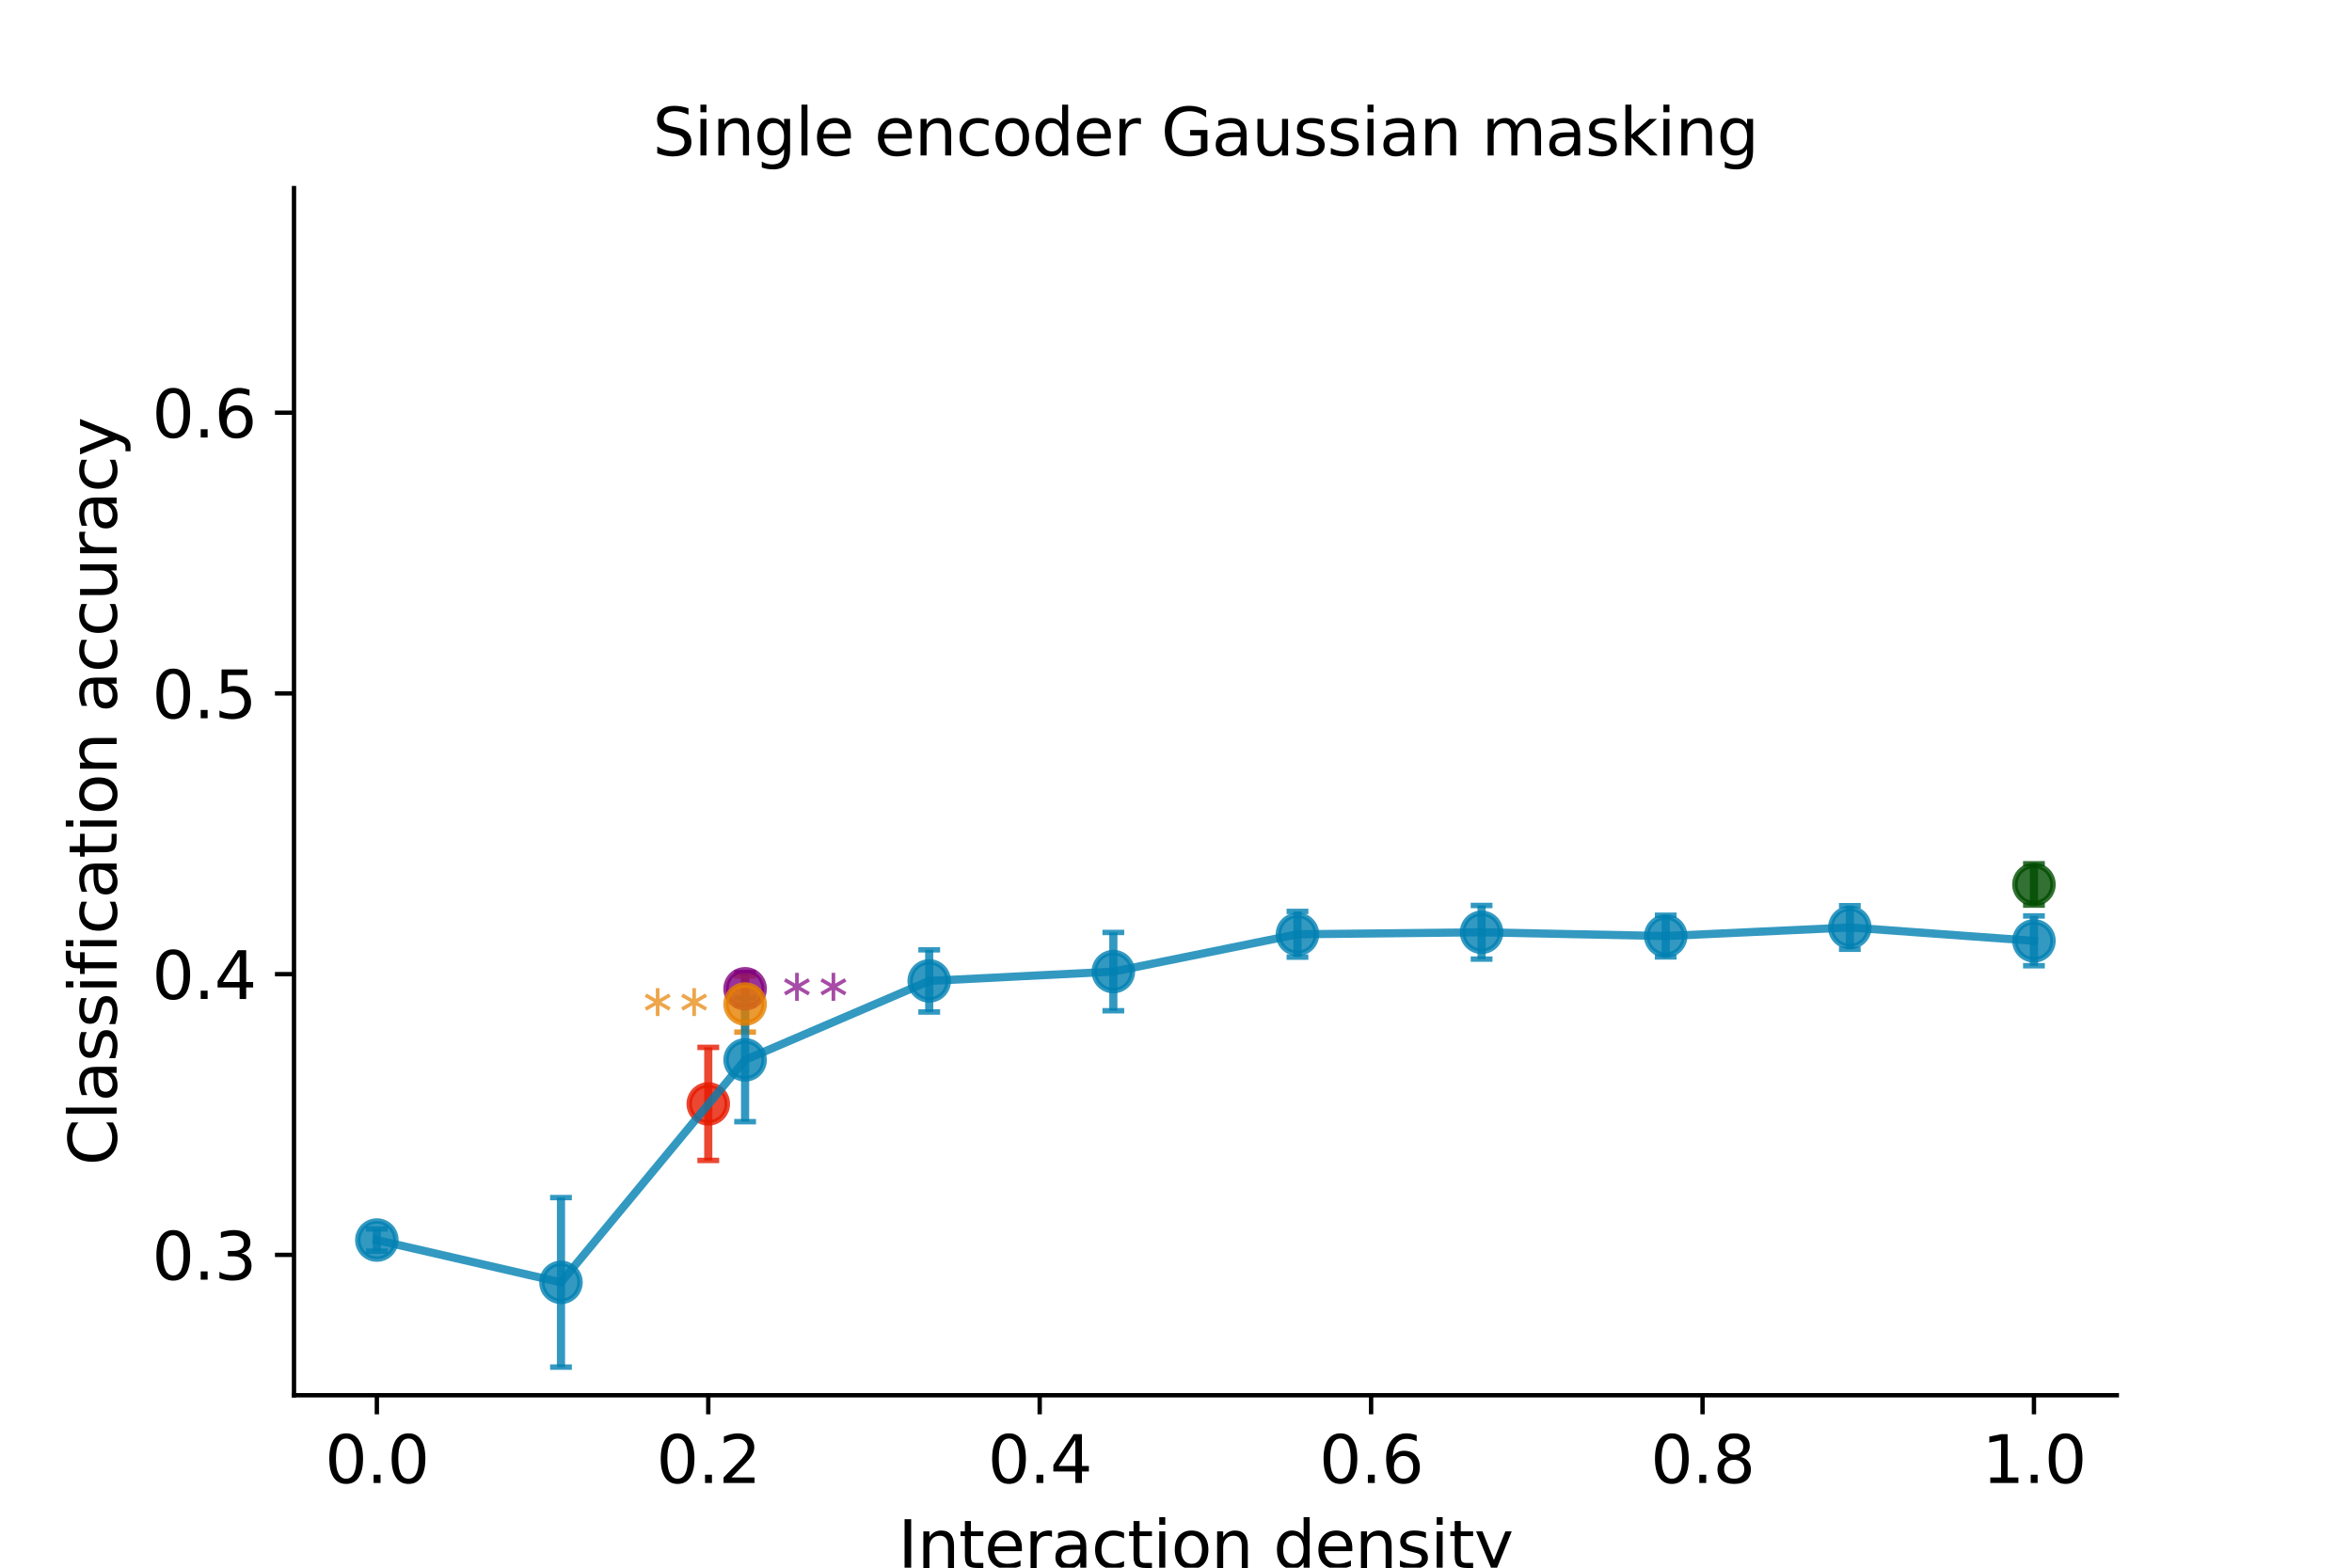 <?xml version="1.0" encoding="utf-8" standalone="no"?>
<!DOCTYPE svg PUBLIC "-//W3C//DTD SVG 1.1//EN"
  "http://www.w3.org/Graphics/SVG/1.1/DTD/svg11.dtd">
<svg xmlns:xlink="http://www.w3.org/1999/xlink" width="432pt" height="288pt" viewBox="0 0 432 288" xmlns="http://www.w3.org/2000/svg" version="1.1">
 <defs>
  <style type="text/css">*{stroke-linejoin: round; stroke-linecap: butt}</style>
 </defs>
 <g id="figure_1">
  <g id="patch_1">
   <path d="M 0 288 
L 432 288 
L 432 0 
L 0 0 
z
" style="fill: #ffffff"/>
  </g>
  <g id="axes_1">
   <g id="patch_2">
    <path d="M 54 256.32 
L 388.8 256.32 
L 388.8 34.56 
L 54 34.56 
z
" style="fill: #ffffff"/>
   </g>
   <g id="matplotlib.axis_1">
    <g id="xtick_1">
     <g id="line2d_1">
      <defs>
       <path id="m70fc10aca6" d="M 0 0 
L 0 3.5 
" style="stroke: #000000; stroke-width: 0.8"/>
      </defs>
      <g>
       <use xlink:href="#m70fc10aca6" x="69.218" y="256.32" style="stroke: #000000; stroke-width: 0.8"/>
      </g>
     </g>
     <g id="text_1">
      <!-- 0.0 -->
      <g transform="translate(59.676 272.438) scale(0.12 -0.12)">
       <defs>
        <path id="DejaVuSans-30" d="M 2034 4250 
Q 1547 4250 1301 3770 
Q 1056 3291 1056 2328 
Q 1056 1369 1301 889 
Q 1547 409 2034 409 
Q 2525 409 2770 889 
Q 3016 1369 3016 2328 
Q 3016 3291 2770 3770 
Q 2525 4250 2034 4250 
z
M 2034 4750 
Q 2819 4750 3233 4129 
Q 3647 3509 3647 2328 
Q 3647 1150 3233 529 
Q 2819 -91 2034 -91 
Q 1250 -91 836 529 
Q 422 1150 422 2328 
Q 422 3509 836 4129 
Q 1250 4750 2034 4750 
z
" transform="scale(0.016)"/>
        <path id="DejaVuSans-2e" d="M 684 794 
L 1344 794 
L 1344 0 
L 684 0 
L 684 794 
z
" transform="scale(0.016)"/>
       </defs>
       <use xlink:href="#DejaVuSans-30"/>
       <use xlink:href="#DejaVuSans-2e" x="63.623"/>
       <use xlink:href="#DejaVuSans-30" x="95.41"/>
      </g>
     </g>
    </g>
    <g id="xtick_2">
     <g id="line2d_2">
      <g>
       <use xlink:href="#m70fc10aca6" x="130.091" y="256.32" style="stroke: #000000; stroke-width: 0.8"/>
      </g>
     </g>
     <g id="text_2">
      <!-- 0.2 -->
      <g transform="translate(120.549 272.438) scale(0.12 -0.12)">
       <defs>
        <path id="DejaVuSans-32" d="M 1228 531 
L 3431 531 
L 3431 0 
L 469 0 
L 469 531 
Q 828 903 1448 1529 
Q 2069 2156 2228 2338 
Q 2531 2678 2651 2914 
Q 2772 3150 2772 3378 
Q 2772 3750 2511 3984 
Q 2250 4219 1831 4219 
Q 1534 4219 1204 4116 
Q 875 4013 500 3803 
L 500 4441 
Q 881 4594 1212 4672 
Q 1544 4750 1819 4750 
Q 2544 4750 2975 4387 
Q 3406 4025 3406 3419 
Q 3406 3131 3298 2873 
Q 3191 2616 2906 2266 
Q 2828 2175 2409 1742 
Q 1991 1309 1228 531 
z
" transform="scale(0.016)"/>
       </defs>
       <use xlink:href="#DejaVuSans-30"/>
       <use xlink:href="#DejaVuSans-2e" x="63.623"/>
       <use xlink:href="#DejaVuSans-32" x="95.41"/>
      </g>
     </g>
    </g>
    <g id="xtick_3">
     <g id="line2d_3">
      <g>
       <use xlink:href="#m70fc10aca6" x="190.964" y="256.32" style="stroke: #000000; stroke-width: 0.8"/>
      </g>
     </g>
     <g id="text_3">
      <!-- 0.4 -->
      <g transform="translate(181.422 272.438) scale(0.12 -0.12)">
       <defs>
        <path id="DejaVuSans-34" d="M 2419 4116 
L 825 1625 
L 2419 1625 
L 2419 4116 
z
M 2253 4666 
L 3047 4666 
L 3047 1625 
L 3713 1625 
L 3713 1100 
L 3047 1100 
L 3047 0 
L 2419 0 
L 2419 1100 
L 313 1100 
L 313 1709 
L 2253 4666 
z
" transform="scale(0.016)"/>
       </defs>
       <use xlink:href="#DejaVuSans-30"/>
       <use xlink:href="#DejaVuSans-2e" x="63.623"/>
       <use xlink:href="#DejaVuSans-34" x="95.41"/>
      </g>
     </g>
    </g>
    <g id="xtick_4">
     <g id="line2d_4">
      <g>
       <use xlink:href="#m70fc10aca6" x="251.836" y="256.32" style="stroke: #000000; stroke-width: 0.8"/>
      </g>
     </g>
     <g id="text_4">
      <!-- 0.6 -->
      <g transform="translate(242.294 272.438) scale(0.12 -0.12)">
       <defs>
        <path id="DejaVuSans-36" d="M 2113 2584 
Q 1688 2584 1439 2293 
Q 1191 2003 1191 1497 
Q 1191 994 1439 701 
Q 1688 409 2113 409 
Q 2538 409 2786 701 
Q 3034 994 3034 1497 
Q 3034 2003 2786 2293 
Q 2538 2584 2113 2584 
z
M 3366 4563 
L 3366 3988 
Q 3128 4100 2886 4159 
Q 2644 4219 2406 4219 
Q 1781 4219 1451 3797 
Q 1122 3375 1075 2522 
Q 1259 2794 1537 2939 
Q 1816 3084 2150 3084 
Q 2853 3084 3261 2657 
Q 3669 2231 3669 1497 
Q 3669 778 3244 343 
Q 2819 -91 2113 -91 
Q 1303 -91 875 529 
Q 447 1150 447 2328 
Q 447 3434 972 4092 
Q 1497 4750 2381 4750 
Q 2619 4750 2861 4703 
Q 3103 4656 3366 4563 
z
" transform="scale(0.016)"/>
       </defs>
       <use xlink:href="#DejaVuSans-30"/>
       <use xlink:href="#DejaVuSans-2e" x="63.623"/>
       <use xlink:href="#DejaVuSans-36" x="95.41"/>
      </g>
     </g>
    </g>
    <g id="xtick_5">
     <g id="line2d_5">
      <g>
       <use xlink:href="#m70fc10aca6" x="312.709" y="256.32" style="stroke: #000000; stroke-width: 0.8"/>
      </g>
     </g>
     <g id="text_5">
      <!-- 0.8 -->
      <g transform="translate(303.167 272.438) scale(0.12 -0.12)">
       <defs>
        <path id="DejaVuSans-38" d="M 2034 2216 
Q 1584 2216 1326 1975 
Q 1069 1734 1069 1313 
Q 1069 891 1326 650 
Q 1584 409 2034 409 
Q 2484 409 2743 651 
Q 3003 894 3003 1313 
Q 3003 1734 2745 1975 
Q 2488 2216 2034 2216 
z
M 1403 2484 
Q 997 2584 770 2862 
Q 544 3141 544 3541 
Q 544 4100 942 4425 
Q 1341 4750 2034 4750 
Q 2731 4750 3128 4425 
Q 3525 4100 3525 3541 
Q 3525 3141 3298 2862 
Q 3072 2584 2669 2484 
Q 3125 2378 3379 2068 
Q 3634 1759 3634 1313 
Q 3634 634 3220 271 
Q 2806 -91 2034 -91 
Q 1263 -91 848 271 
Q 434 634 434 1313 
Q 434 1759 690 2068 
Q 947 2378 1403 2484 
z
M 1172 3481 
Q 1172 3119 1398 2916 
Q 1625 2713 2034 2713 
Q 2441 2713 2670 2916 
Q 2900 3119 2900 3481 
Q 2900 3844 2670 4047 
Q 2441 4250 2034 4250 
Q 1625 4250 1398 4047 
Q 1172 3844 1172 3481 
z
" transform="scale(0.016)"/>
       </defs>
       <use xlink:href="#DejaVuSans-30"/>
       <use xlink:href="#DejaVuSans-2e" x="63.623"/>
       <use xlink:href="#DejaVuSans-38" x="95.41"/>
      </g>
     </g>
    </g>
    <g id="xtick_6">
     <g id="line2d_6">
      <g>
       <use xlink:href="#m70fc10aca6" x="373.582" y="256.32" style="stroke: #000000; stroke-width: 0.8"/>
      </g>
     </g>
     <g id="text_6">
      <!-- 1.0 -->
      <g transform="translate(364.04 272.438) scale(0.12 -0.12)">
       <defs>
        <path id="DejaVuSans-31" d="M 794 531 
L 1825 531 
L 1825 4091 
L 703 3866 
L 703 4441 
L 1819 4666 
L 2450 4666 
L 2450 531 
L 3481 531 
L 3481 0 
L 794 0 
L 794 531 
z
" transform="scale(0.016)"/>
       </defs>
       <use xlink:href="#DejaVuSans-31"/>
       <use xlink:href="#DejaVuSans-2e" x="63.623"/>
       <use xlink:href="#DejaVuSans-30" x="95.41"/>
      </g>
     </g>
    </g>
    <g id="text_7">
     <!-- Interaction density -->
     <g transform="translate(164.942 288.052) scale(0.12 -0.12)">
      <defs>
       <path id="DejaVuSans-49" d="M 628 4666 
L 1259 4666 
L 1259 0 
L 628 0 
L 628 4666 
z
" transform="scale(0.016)"/>
       <path id="DejaVuSans-6e" d="M 3513 2113 
L 3513 0 
L 2938 0 
L 2938 2094 
Q 2938 2591 2744 2837 
Q 2550 3084 2163 3084 
Q 1697 3084 1428 2787 
Q 1159 2491 1159 1978 
L 1159 0 
L 581 0 
L 581 3500 
L 1159 3500 
L 1159 2956 
Q 1366 3272 1645 3428 
Q 1925 3584 2291 3584 
Q 2894 3584 3203 3211 
Q 3513 2838 3513 2113 
z
" transform="scale(0.016)"/>
       <path id="DejaVuSans-74" d="M 1172 4494 
L 1172 3500 
L 2356 3500 
L 2356 3053 
L 1172 3053 
L 1172 1153 
Q 1172 725 1289 603 
Q 1406 481 1766 481 
L 2356 481 
L 2356 0 
L 1766 0 
Q 1100 0 847 248 
Q 594 497 594 1153 
L 594 3053 
L 172 3053 
L 172 3500 
L 594 3500 
L 594 4494 
L 1172 4494 
z
" transform="scale(0.016)"/>
       <path id="DejaVuSans-65" d="M 3597 1894 
L 3597 1613 
L 953 1613 
Q 991 1019 1311 708 
Q 1631 397 2203 397 
Q 2534 397 2845 478 
Q 3156 559 3463 722 
L 3463 178 
Q 3153 47 2828 -22 
Q 2503 -91 2169 -91 
Q 1331 -91 842 396 
Q 353 884 353 1716 
Q 353 2575 817 3079 
Q 1281 3584 2069 3584 
Q 2775 3584 3186 3129 
Q 3597 2675 3597 1894 
z
M 3022 2063 
Q 3016 2534 2758 2815 
Q 2500 3097 2075 3097 
Q 1594 3097 1305 2825 
Q 1016 2553 972 2059 
L 3022 2063 
z
" transform="scale(0.016)"/>
       <path id="DejaVuSans-72" d="M 2631 2963 
Q 2534 3019 2420 3045 
Q 2306 3072 2169 3072 
Q 1681 3072 1420 2755 
Q 1159 2438 1159 1844 
L 1159 0 
L 581 0 
L 581 3500 
L 1159 3500 
L 1159 2956 
Q 1341 3275 1631 3429 
Q 1922 3584 2338 3584 
Q 2397 3584 2469 3576 
Q 2541 3569 2628 3553 
L 2631 2963 
z
" transform="scale(0.016)"/>
       <path id="DejaVuSans-61" d="M 2194 1759 
Q 1497 1759 1228 1600 
Q 959 1441 959 1056 
Q 959 750 1161 570 
Q 1363 391 1709 391 
Q 2188 391 2477 730 
Q 2766 1069 2766 1631 
L 2766 1759 
L 2194 1759 
z
M 3341 1997 
L 3341 0 
L 2766 0 
L 2766 531 
Q 2569 213 2275 61 
Q 1981 -91 1556 -91 
Q 1019 -91 701 211 
Q 384 513 384 1019 
Q 384 1609 779 1909 
Q 1175 2209 1959 2209 
L 2766 2209 
L 2766 2266 
Q 2766 2663 2505 2880 
Q 2244 3097 1772 3097 
Q 1472 3097 1187 3025 
Q 903 2953 641 2809 
L 641 3341 
Q 956 3463 1253 3523 
Q 1550 3584 1831 3584 
Q 2591 3584 2966 3190 
Q 3341 2797 3341 1997 
z
" transform="scale(0.016)"/>
       <path id="DejaVuSans-63" d="M 3122 3366 
L 3122 2828 
Q 2878 2963 2633 3030 
Q 2388 3097 2138 3097 
Q 1578 3097 1268 2742 
Q 959 2388 959 1747 
Q 959 1106 1268 751 
Q 1578 397 2138 397 
Q 2388 397 2633 464 
Q 2878 531 3122 666 
L 3122 134 
Q 2881 22 2623 -34 
Q 2366 -91 2075 -91 
Q 1284 -91 818 406 
Q 353 903 353 1747 
Q 353 2603 823 3093 
Q 1294 3584 2113 3584 
Q 2378 3584 2631 3529 
Q 2884 3475 3122 3366 
z
" transform="scale(0.016)"/>
       <path id="DejaVuSans-69" d="M 603 3500 
L 1178 3500 
L 1178 0 
L 603 0 
L 603 3500 
z
M 603 4863 
L 1178 4863 
L 1178 4134 
L 603 4134 
L 603 4863 
z
" transform="scale(0.016)"/>
       <path id="DejaVuSans-6f" d="M 1959 3097 
Q 1497 3097 1228 2736 
Q 959 2375 959 1747 
Q 959 1119 1226 758 
Q 1494 397 1959 397 
Q 2419 397 2687 759 
Q 2956 1122 2956 1747 
Q 2956 2369 2687 2733 
Q 2419 3097 1959 3097 
z
M 1959 3584 
Q 2709 3584 3137 3096 
Q 3566 2609 3566 1747 
Q 3566 888 3137 398 
Q 2709 -91 1959 -91 
Q 1206 -91 779 398 
Q 353 888 353 1747 
Q 353 2609 779 3096 
Q 1206 3584 1959 3584 
z
" transform="scale(0.016)"/>
       <path id="DejaVuSans-20" transform="scale(0.016)"/>
       <path id="DejaVuSans-64" d="M 2906 2969 
L 2906 4863 
L 3481 4863 
L 3481 0 
L 2906 0 
L 2906 525 
Q 2725 213 2448 61 
Q 2172 -91 1784 -91 
Q 1150 -91 751 415 
Q 353 922 353 1747 
Q 353 2572 751 3078 
Q 1150 3584 1784 3584 
Q 2172 3584 2448 3432 
Q 2725 3281 2906 2969 
z
M 947 1747 
Q 947 1113 1208 752 
Q 1469 391 1925 391 
Q 2381 391 2643 752 
Q 2906 1113 2906 1747 
Q 2906 2381 2643 2742 
Q 2381 3103 1925 3103 
Q 1469 3103 1208 2742 
Q 947 2381 947 1747 
z
" transform="scale(0.016)"/>
       <path id="DejaVuSans-73" d="M 2834 3397 
L 2834 2853 
Q 2591 2978 2328 3040 
Q 2066 3103 1784 3103 
Q 1356 3103 1142 2972 
Q 928 2841 928 2578 
Q 928 2378 1081 2264 
Q 1234 2150 1697 2047 
L 1894 2003 
Q 2506 1872 2764 1633 
Q 3022 1394 3022 966 
Q 3022 478 2636 193 
Q 2250 -91 1575 -91 
Q 1294 -91 989 -36 
Q 684 19 347 128 
L 347 722 
Q 666 556 975 473 
Q 1284 391 1588 391 
Q 1994 391 2212 530 
Q 2431 669 2431 922 
Q 2431 1156 2273 1281 
Q 2116 1406 1581 1522 
L 1381 1569 
Q 847 1681 609 1914 
Q 372 2147 372 2553 
Q 372 3047 722 3315 
Q 1072 3584 1716 3584 
Q 2034 3584 2315 3537 
Q 2597 3491 2834 3397 
z
" transform="scale(0.016)"/>
       <path id="DejaVuSans-79" d="M 2059 -325 
Q 1816 -950 1584 -1140 
Q 1353 -1331 966 -1331 
L 506 -1331 
L 506 -850 
L 844 -850 
Q 1081 -850 1212 -737 
Q 1344 -625 1503 -206 
L 1606 56 
L 191 3500 
L 800 3500 
L 1894 763 
L 2988 3500 
L 3597 3500 
L 2059 -325 
z
" transform="scale(0.016)"/>
      </defs>
      <use xlink:href="#DejaVuSans-49"/>
      <use xlink:href="#DejaVuSans-6e" x="29.492"/>
      <use xlink:href="#DejaVuSans-74" x="92.871"/>
      <use xlink:href="#DejaVuSans-65" x="132.08"/>
      <use xlink:href="#DejaVuSans-72" x="193.604"/>
      <use xlink:href="#DejaVuSans-61" x="234.717"/>
      <use xlink:href="#DejaVuSans-63" x="295.996"/>
      <use xlink:href="#DejaVuSans-74" x="350.977"/>
      <use xlink:href="#DejaVuSans-69" x="390.186"/>
      <use xlink:href="#DejaVuSans-6f" x="417.969"/>
      <use xlink:href="#DejaVuSans-6e" x="479.15"/>
      <use xlink:href="#DejaVuSans-20" x="542.529"/>
      <use xlink:href="#DejaVuSans-64" x="574.316"/>
      <use xlink:href="#DejaVuSans-65" x="637.793"/>
      <use xlink:href="#DejaVuSans-6e" x="699.316"/>
      <use xlink:href="#DejaVuSans-73" x="762.695"/>
      <use xlink:href="#DejaVuSans-69" x="814.795"/>
      <use xlink:href="#DejaVuSans-74" x="842.578"/>
      <use xlink:href="#DejaVuSans-79" x="881.787"/>
     </g>
    </g>
   </g>
   <g id="matplotlib.axis_2">
    <g id="ytick_1">
     <g id="line2d_7">
      <defs>
       <path id="mef8ea425bc" d="M 0 0 
L -3.5 0 
" style="stroke: #000000; stroke-width: 0.8"/>
      </defs>
      <g>
       <use xlink:href="#mef8ea425bc" x="54" y="230.534" style="stroke: #000000; stroke-width: 0.8"/>
      </g>
     </g>
     <g id="text_8">
      <!-- 0.3 -->
      <g transform="translate(27.916 235.093) scale(0.12 -0.12)">
       <defs>
        <path id="DejaVuSans-33" d="M 2597 2516 
Q 3050 2419 3304 2112 
Q 3559 1806 3559 1356 
Q 3559 666 3084 287 
Q 2609 -91 1734 -91 
Q 1441 -91 1130 -33 
Q 819 25 488 141 
L 488 750 
Q 750 597 1062 519 
Q 1375 441 1716 441 
Q 2309 441 2620 675 
Q 2931 909 2931 1356 
Q 2931 1769 2642 2001 
Q 2353 2234 1838 2234 
L 1294 2234 
L 1294 2753 
L 1863 2753 
Q 2328 2753 2575 2939 
Q 2822 3125 2822 3475 
Q 2822 3834 2567 4026 
Q 2313 4219 1838 4219 
Q 1578 4219 1281 4162 
Q 984 4106 628 3988 
L 628 4550 
Q 988 4650 1302 4700 
Q 1616 4750 1894 4750 
Q 2613 4750 3031 4423 
Q 3450 4097 3450 3541 
Q 3450 3153 3228 2886 
Q 3006 2619 2597 2516 
z
" transform="scale(0.016)"/>
       </defs>
       <use xlink:href="#DejaVuSans-30"/>
       <use xlink:href="#DejaVuSans-2e" x="63.623"/>
       <use xlink:href="#DejaVuSans-33" x="95.41"/>
      </g>
     </g>
    </g>
    <g id="ytick_2">
     <g id="line2d_8">
      <g>
       <use xlink:href="#mef8ea425bc" x="54" y="178.962" style="stroke: #000000; stroke-width: 0.8"/>
      </g>
     </g>
     <g id="text_9">
      <!-- 0.4 -->
      <g transform="translate(27.916 183.521) scale(0.12 -0.12)">
       <use xlink:href="#DejaVuSans-30"/>
       <use xlink:href="#DejaVuSans-2e" x="63.623"/>
       <use xlink:href="#DejaVuSans-34" x="95.41"/>
      </g>
     </g>
    </g>
    <g id="ytick_3">
     <g id="line2d_9">
      <g>
       <use xlink:href="#mef8ea425bc" x="54" y="127.39" style="stroke: #000000; stroke-width: 0.8"/>
      </g>
     </g>
     <g id="text_10">
      <!-- 0.5 -->
      <g transform="translate(27.916 131.949) scale(0.12 -0.12)">
       <defs>
        <path id="DejaVuSans-35" d="M 691 4666 
L 3169 4666 
L 3169 4134 
L 1269 4134 
L 1269 2991 
Q 1406 3038 1543 3061 
Q 1681 3084 1819 3084 
Q 2600 3084 3056 2656 
Q 3513 2228 3513 1497 
Q 3513 744 3044 326 
Q 2575 -91 1722 -91 
Q 1428 -91 1123 -41 
Q 819 9 494 109 
L 494 744 
Q 775 591 1075 516 
Q 1375 441 1709 441 
Q 2250 441 2565 725 
Q 2881 1009 2881 1497 
Q 2881 1984 2565 2268 
Q 2250 2553 1709 2553 
Q 1456 2553 1204 2497 
Q 953 2441 691 2322 
L 691 4666 
z
" transform="scale(0.016)"/>
       </defs>
       <use xlink:href="#DejaVuSans-30"/>
       <use xlink:href="#DejaVuSans-2e" x="63.623"/>
       <use xlink:href="#DejaVuSans-35" x="95.41"/>
      </g>
     </g>
    </g>
    <g id="ytick_4">
     <g id="line2d_10">
      <g>
       <use xlink:href="#mef8ea425bc" x="54" y="75.818" style="stroke: #000000; stroke-width: 0.8"/>
      </g>
     </g>
     <g id="text_11">
      <!-- 0.6 -->
      <g transform="translate(27.916 80.377) scale(0.12 -0.12)">
       <use xlink:href="#DejaVuSans-30"/>
       <use xlink:href="#DejaVuSans-2e" x="63.623"/>
       <use xlink:href="#DejaVuSans-36" x="95.41"/>
      </g>
     </g>
    </g>
    <g id="text_12">
     <!-- Classification accuracy -->
     <g transform="translate(21.421 214.118) rotate(-90) scale(0.12 -0.12)">
      <defs>
       <path id="DejaVuSans-43" d="M 4122 4306 
L 4122 3641 
Q 3803 3938 3442 4084 
Q 3081 4231 2675 4231 
Q 1875 4231 1450 3742 
Q 1025 3253 1025 2328 
Q 1025 1406 1450 917 
Q 1875 428 2675 428 
Q 3081 428 3442 575 
Q 3803 722 4122 1019 
L 4122 359 
Q 3791 134 3420 21 
Q 3050 -91 2638 -91 
Q 1578 -91 968 557 
Q 359 1206 359 2328 
Q 359 3453 968 4101 
Q 1578 4750 2638 4750 
Q 3056 4750 3426 4639 
Q 3797 4528 4122 4306 
z
" transform="scale(0.016)"/>
       <path id="DejaVuSans-6c" d="M 603 4863 
L 1178 4863 
L 1178 0 
L 603 0 
L 603 4863 
z
" transform="scale(0.016)"/>
       <path id="DejaVuSans-66" d="M 2375 4863 
L 2375 4384 
L 1825 4384 
Q 1516 4384 1395 4259 
Q 1275 4134 1275 3809 
L 1275 3500 
L 2222 3500 
L 2222 3053 
L 1275 3053 
L 1275 0 
L 697 0 
L 697 3053 
L 147 3053 
L 147 3500 
L 697 3500 
L 697 3744 
Q 697 4328 969 4595 
Q 1241 4863 1831 4863 
L 2375 4863 
z
" transform="scale(0.016)"/>
       <path id="DejaVuSans-75" d="M 544 1381 
L 544 3500 
L 1119 3500 
L 1119 1403 
Q 1119 906 1312 657 
Q 1506 409 1894 409 
Q 2359 409 2629 706 
Q 2900 1003 2900 1516 
L 2900 3500 
L 3475 3500 
L 3475 0 
L 2900 0 
L 2900 538 
Q 2691 219 2414 64 
Q 2138 -91 1772 -91 
Q 1169 -91 856 284 
Q 544 659 544 1381 
z
M 1991 3584 
L 1991 3584 
z
" transform="scale(0.016)"/>
      </defs>
      <use xlink:href="#DejaVuSans-43"/>
      <use xlink:href="#DejaVuSans-6c" x="69.824"/>
      <use xlink:href="#DejaVuSans-61" x="97.607"/>
      <use xlink:href="#DejaVuSans-73" x="158.887"/>
      <use xlink:href="#DejaVuSans-73" x="210.986"/>
      <use xlink:href="#DejaVuSans-69" x="263.086"/>
      <use xlink:href="#DejaVuSans-66" x="290.869"/>
      <use xlink:href="#DejaVuSans-69" x="326.074"/>
      <use xlink:href="#DejaVuSans-63" x="353.857"/>
      <use xlink:href="#DejaVuSans-61" x="408.838"/>
      <use xlink:href="#DejaVuSans-74" x="470.117"/>
      <use xlink:href="#DejaVuSans-69" x="509.326"/>
      <use xlink:href="#DejaVuSans-6f" x="537.109"/>
      <use xlink:href="#DejaVuSans-6e" x="598.291"/>
      <use xlink:href="#DejaVuSans-20" x="661.67"/>
      <use xlink:href="#DejaVuSans-61" x="693.457"/>
      <use xlink:href="#DejaVuSans-63" x="754.736"/>
      <use xlink:href="#DejaVuSans-63" x="809.717"/>
      <use xlink:href="#DejaVuSans-75" x="864.697"/>
      <use xlink:href="#DejaVuSans-72" x="928.076"/>
      <use xlink:href="#DejaVuSans-61" x="969.189"/>
      <use xlink:href="#DejaVuSans-63" x="1030.469"/>
      <use xlink:href="#DejaVuSans-79" x="1085.449"/>
     </g>
    </g>
   </g>
   <g id="LineCollection_1">
    <path d="M 136.855 184.627 
L 136.855 178.674 
" clip-path="url(#p7045c6bf65)" style="fill: none; stroke: #800080; stroke-opacity: 0.8; stroke-width: 1.5"/>
   </g>
   <g id="line2d_11">
    <defs>
     <path id="m8bf3ea2191" d="M 2 0 
L -2 -0 
" style="stroke: #800080; stroke-opacity: 0.8"/>
    </defs>
    <g clip-path="url(#p7045c6bf65)">
     <use xlink:href="#m8bf3ea2191" x="136.855" y="184.627" style="fill: #800080; fill-opacity: 0.8; stroke: #800080; stroke-opacity: 0.8"/>
    </g>
   </g>
   <g id="line2d_12">
    <g clip-path="url(#p7045c6bf65)">
     <use xlink:href="#m8bf3ea2191" x="136.855" y="178.674" style="fill: #800080; fill-opacity: 0.8; stroke: #800080; stroke-opacity: 0.8"/>
    </g>
   </g>
   <g id="LineCollection_2">
    <path d="M 136.855 189.607 
L 136.855 179.304 
" clip-path="url(#p7045c6bf65)" style="fill: none; stroke: #e68000; stroke-opacity: 0.8; stroke-width: 1.5"/>
   </g>
   <g id="line2d_13">
    <defs>
     <path id="m3b6ceeda1a" d="M 2 0 
L -2 -0 
" style="stroke: #e68000; stroke-opacity: 0.8"/>
    </defs>
    <g clip-path="url(#p7045c6bf65)">
     <use xlink:href="#m3b6ceeda1a" x="136.855" y="189.607" style="fill: #e68000; fill-opacity: 0.8; stroke: #e68000; stroke-opacity: 0.8"/>
    </g>
   </g>
   <g id="line2d_14">
    <g clip-path="url(#p7045c6bf65)">
     <use xlink:href="#m3b6ceeda1a" x="136.855" y="179.304" style="fill: #e68000; fill-opacity: 0.8; stroke: #e68000; stroke-opacity: 0.8"/>
    </g>
   </g>
   <g id="LineCollection_3">
    <path d="M 130.091 213.185 
L 130.091 192.408 
" clip-path="url(#p7045c6bf65)" style="fill: none; stroke: #e61a00; stroke-opacity: 0.8; stroke-width: 1.5"/>
   </g>
   <g id="line2d_15">
    <defs>
     <path id="me2e41f1237" d="M 2 0 
L -2 -0 
" style="stroke: #e61a00; stroke-opacity: 0.8"/>
    </defs>
    <g clip-path="url(#p7045c6bf65)">
     <use xlink:href="#me2e41f1237" x="130.091" y="213.185" style="fill: #e61a00; fill-opacity: 0.8; stroke: #e61a00; stroke-opacity: 0.8"/>
    </g>
   </g>
   <g id="line2d_16">
    <g clip-path="url(#p7045c6bf65)">
     <use xlink:href="#me2e41f1237" x="130.091" y="192.408" style="fill: #e61a00; fill-opacity: 0.8; stroke: #e61a00; stroke-opacity: 0.8"/>
    </g>
   </g>
   <g id="LineCollection_4">
    <path d="M 69.218 229.853 
L 69.218 225.767 
" clip-path="url(#p7045c6bf65)" style="fill: none; stroke: #0080b2; stroke-opacity: 0.8; stroke-width: 1.5"/>
    <path d="M 103.036 251.154 
L 103.036 220.009 
" clip-path="url(#p7045c6bf65)" style="fill: none; stroke: #0080b2; stroke-opacity: 0.8; stroke-width: 1.5"/>
    <path d="M 136.855 206.061 
L 136.855 183.357 
" clip-path="url(#p7045c6bf65)" style="fill: none; stroke: #0080b2; stroke-opacity: 0.8; stroke-width: 1.5"/>
    <path d="M 170.673 185.912 
L 170.673 174.493 
" clip-path="url(#p7045c6bf65)" style="fill: none; stroke: #0080b2; stroke-opacity: 0.8; stroke-width: 1.5"/>
    <path d="M 204.491 185.685 
L 204.491 171.302 
" clip-path="url(#p7045c6bf65)" style="fill: none; stroke: #0080b2; stroke-opacity: 0.8; stroke-width: 1.5"/>
    <path d="M 238.309 175.834 
L 238.309 167.439 
" clip-path="url(#p7045c6bf65)" style="fill: none; stroke: #0080b2; stroke-opacity: 0.8; stroke-width: 1.5"/>
    <path d="M 272.127 176.199 
L 272.127 166.344 
" clip-path="url(#p7045c6bf65)" style="fill: none; stroke: #0080b2; stroke-opacity: 0.8; stroke-width: 1.5"/>
    <path d="M 305.945 175.787 
L 305.945 168.138 
" clip-path="url(#p7045c6bf65)" style="fill: none; stroke: #0080b2; stroke-opacity: 0.8; stroke-width: 1.5"/>
    <path d="M 339.764 174.385 
L 339.764 166.388 
" clip-path="url(#p7045c6bf65)" style="fill: none; stroke: #0080b2; stroke-opacity: 0.8; stroke-width: 1.5"/>
    <path d="M 373.582 177.418 
L 373.582 168.27 
" clip-path="url(#p7045c6bf65)" style="fill: none; stroke: #0080b2; stroke-opacity: 0.8; stroke-width: 1.5"/>
   </g>
   <g id="line2d_17">
    <defs>
     <path id="m3907037586" d="M 2 0 
L -2 -0 
" style="stroke: #0080b2; stroke-opacity: 0.8"/>
    </defs>
    <g clip-path="url(#p7045c6bf65)">
     <use xlink:href="#m3907037586" x="69.218" y="229.853" style="fill: #0080b2; fill-opacity: 0.8; stroke: #0080b2; stroke-opacity: 0.8"/>
     <use xlink:href="#m3907037586" x="103.036" y="251.154" style="fill: #0080b2; fill-opacity: 0.8; stroke: #0080b2; stroke-opacity: 0.8"/>
     <use xlink:href="#m3907037586" x="136.855" y="206.061" style="fill: #0080b2; fill-opacity: 0.8; stroke: #0080b2; stroke-opacity: 0.8"/>
     <use xlink:href="#m3907037586" x="170.673" y="185.912" style="fill: #0080b2; fill-opacity: 0.8; stroke: #0080b2; stroke-opacity: 0.8"/>
     <use xlink:href="#m3907037586" x="204.491" y="185.685" style="fill: #0080b2; fill-opacity: 0.8; stroke: #0080b2; stroke-opacity: 0.8"/>
     <use xlink:href="#m3907037586" x="238.309" y="175.834" style="fill: #0080b2; fill-opacity: 0.8; stroke: #0080b2; stroke-opacity: 0.8"/>
     <use xlink:href="#m3907037586" x="272.127" y="176.199" style="fill: #0080b2; fill-opacity: 0.8; stroke: #0080b2; stroke-opacity: 0.8"/>
     <use xlink:href="#m3907037586" x="305.945" y="175.787" style="fill: #0080b2; fill-opacity: 0.8; stroke: #0080b2; stroke-opacity: 0.8"/>
     <use xlink:href="#m3907037586" x="339.764" y="174.385" style="fill: #0080b2; fill-opacity: 0.8; stroke: #0080b2; stroke-opacity: 0.8"/>
     <use xlink:href="#m3907037586" x="373.582" y="177.418" style="fill: #0080b2; fill-opacity: 0.8; stroke: #0080b2; stroke-opacity: 0.8"/>
    </g>
   </g>
   <g id="line2d_18">
    <g clip-path="url(#p7045c6bf65)">
     <use xlink:href="#m3907037586" x="69.218" y="225.767" style="fill: #0080b2; fill-opacity: 0.8; stroke: #0080b2; stroke-opacity: 0.8"/>
     <use xlink:href="#m3907037586" x="103.036" y="220.009" style="fill: #0080b2; fill-opacity: 0.8; stroke: #0080b2; stroke-opacity: 0.8"/>
     <use xlink:href="#m3907037586" x="136.855" y="183.357" style="fill: #0080b2; fill-opacity: 0.8; stroke: #0080b2; stroke-opacity: 0.8"/>
     <use xlink:href="#m3907037586" x="170.673" y="174.493" style="fill: #0080b2; fill-opacity: 0.8; stroke: #0080b2; stroke-opacity: 0.8"/>
     <use xlink:href="#m3907037586" x="204.491" y="171.302" style="fill: #0080b2; fill-opacity: 0.8; stroke: #0080b2; stroke-opacity: 0.8"/>
     <use xlink:href="#m3907037586" x="238.309" y="167.439" style="fill: #0080b2; fill-opacity: 0.8; stroke: #0080b2; stroke-opacity: 0.8"/>
     <use xlink:href="#m3907037586" x="272.127" y="166.344" style="fill: #0080b2; fill-opacity: 0.8; stroke: #0080b2; stroke-opacity: 0.8"/>
     <use xlink:href="#m3907037586" x="305.945" y="168.138" style="fill: #0080b2; fill-opacity: 0.8; stroke: #0080b2; stroke-opacity: 0.8"/>
     <use xlink:href="#m3907037586" x="339.764" y="166.388" style="fill: #0080b2; fill-opacity: 0.8; stroke: #0080b2; stroke-opacity: 0.8"/>
     <use xlink:href="#m3907037586" x="373.582" y="168.27" style="fill: #0080b2; fill-opacity: 0.8; stroke: #0080b2; stroke-opacity: 0.8"/>
    </g>
   </g>
   <g id="line2d_19">
    <path d="M 136.855 181.65 
" clip-path="url(#p7045c6bf65)" style="fill: none; stroke: #800080; stroke-opacity: 0.8; stroke-width: 1.5; stroke-linecap: square"/>
    <defs>
     <path id="m0ca9e8001e" d="M 0 3.5 
C 0.928 3.5 1.819 3.131 2.475 2.475 
C 3.131 1.819 3.5 0.928 3.5 0 
C 3.5 -0.928 3.131 -1.819 2.475 -2.475 
C 1.819 -3.131 0.928 -3.5 0 -3.5 
C -0.928 -3.5 -1.819 -3.131 -2.475 -2.475 
C -3.131 -1.819 -3.5 -0.928 -3.5 0 
C -3.5 0.928 -3.131 1.819 -2.475 2.475 
C -1.819 3.131 -0.928 3.5 0 3.5 
z
" style="stroke: #800080; stroke-opacity: 0.8"/>
    </defs>
    <g clip-path="url(#p7045c6bf65)">
     <use xlink:href="#m0ca9e8001e" x="136.855" y="181.65" style="fill: #800080; fill-opacity: 0.8; stroke: #800080; stroke-opacity: 0.8"/>
    </g>
   </g>
   <g id="line2d_20">
    <path d="M 136.855 184.455 
" clip-path="url(#p7045c6bf65)" style="fill: none; stroke: #e68000; stroke-opacity: 0.8; stroke-width: 1.5; stroke-linecap: square"/>
    <defs>
     <path id="m9e68747148" d="M 0 3.5 
C 0.928 3.5 1.819 3.131 2.475 2.475 
C 3.131 1.819 3.5 0.928 3.5 0 
C 3.5 -0.928 3.131 -1.819 2.475 -2.475 
C 1.819 -3.131 0.928 -3.5 0 -3.5 
C -0.928 -3.5 -1.819 -3.131 -2.475 -2.475 
C -3.131 -1.819 -3.5 -0.928 -3.5 0 
C -3.5 0.928 -3.131 1.819 -2.475 2.475 
C -1.819 3.131 -0.928 3.5 0 3.5 
z
" style="stroke: #e68000; stroke-opacity: 0.8"/>
    </defs>
    <g clip-path="url(#p7045c6bf65)">
     <use xlink:href="#m9e68747148" x="136.855" y="184.455" style="fill: #e68000; fill-opacity: 0.8; stroke: #e68000; stroke-opacity: 0.8"/>
    </g>
   </g>
   <g id="line2d_21">
    <path d="M 130.091 202.796 
" clip-path="url(#p7045c6bf65)" style="fill: none; stroke: #e61a00; stroke-opacity: 0.8; stroke-width: 1.5; stroke-linecap: square"/>
    <defs>
     <path id="m5717175d90" d="M 0 3.5 
C 0.928 3.5 1.819 3.131 2.475 2.475 
C 3.131 1.819 3.5 0.928 3.5 0 
C 3.5 -0.928 3.131 -1.819 2.475 -2.475 
C 1.819 -3.131 0.928 -3.5 0 -3.5 
C -0.928 -3.5 -1.819 -3.131 -2.475 -2.475 
C -3.131 -1.819 -3.5 -0.928 -3.5 0 
C -3.5 0.928 -3.131 1.819 -2.475 2.475 
C -1.819 3.131 -0.928 3.5 0 3.5 
z
" style="stroke: #e61a00; stroke-opacity: 0.8"/>
    </defs>
    <g clip-path="url(#p7045c6bf65)">
     <use xlink:href="#m5717175d90" x="130.091" y="202.796" style="fill: #e61a00; fill-opacity: 0.8; stroke: #e61a00; stroke-opacity: 0.8"/>
    </g>
   </g>
   <g id="line2d_22">
    <path d="M 69.218 227.81 
L 103.036 235.582 
L 136.855 194.709 
L 170.673 180.203 
L 204.491 178.494 
L 238.309 171.637 
L 272.127 171.271 
L 305.945 171.962 
L 339.764 170.386 
L 373.582 172.844 
" clip-path="url(#p7045c6bf65)" style="fill: none; stroke: #0080b2; stroke-opacity: 0.8; stroke-width: 1.5; stroke-linecap: square"/>
    <defs>
     <path id="mf19be60112" d="M 0 3.5 
C 0.928 3.5 1.819 3.131 2.475 2.475 
C 3.131 1.819 3.5 0.928 3.5 0 
C 3.5 -0.928 3.131 -1.819 2.475 -2.475 
C 1.819 -3.131 0.928 -3.5 0 -3.5 
C -0.928 -3.5 -1.819 -3.131 -2.475 -2.475 
C -3.131 -1.819 -3.5 -0.928 -3.5 0 
C -3.5 0.928 -3.131 1.819 -2.475 2.475 
C -1.819 3.131 -0.928 3.5 0 3.5 
z
" style="stroke: #0080b2; stroke-opacity: 0.8"/>
    </defs>
    <g clip-path="url(#p7045c6bf65)">
     <use xlink:href="#mf19be60112" x="69.218" y="227.81" style="fill: #0080b2; fill-opacity: 0.8; stroke: #0080b2; stroke-opacity: 0.8"/>
     <use xlink:href="#mf19be60112" x="103.036" y="235.582" style="fill: #0080b2; fill-opacity: 0.8; stroke: #0080b2; stroke-opacity: 0.8"/>
     <use xlink:href="#mf19be60112" x="136.855" y="194.709" style="fill: #0080b2; fill-opacity: 0.8; stroke: #0080b2; stroke-opacity: 0.8"/>
     <use xlink:href="#mf19be60112" x="170.673" y="180.203" style="fill: #0080b2; fill-opacity: 0.8; stroke: #0080b2; stroke-opacity: 0.8"/>
     <use xlink:href="#mf19be60112" x="204.491" y="178.494" style="fill: #0080b2; fill-opacity: 0.8; stroke: #0080b2; stroke-opacity: 0.8"/>
     <use xlink:href="#mf19be60112" x="238.309" y="171.637" style="fill: #0080b2; fill-opacity: 0.8; stroke: #0080b2; stroke-opacity: 0.8"/>
     <use xlink:href="#mf19be60112" x="272.127" y="171.271" style="fill: #0080b2; fill-opacity: 0.8; stroke: #0080b2; stroke-opacity: 0.8"/>
     <use xlink:href="#mf19be60112" x="305.945" y="171.962" style="fill: #0080b2; fill-opacity: 0.8; stroke: #0080b2; stroke-opacity: 0.8"/>
     <use xlink:href="#mf19be60112" x="339.764" y="170.386" style="fill: #0080b2; fill-opacity: 0.8; stroke: #0080b2; stroke-opacity: 0.8"/>
     <use xlink:href="#mf19be60112" x="373.582" y="172.844" style="fill: #0080b2; fill-opacity: 0.8; stroke: #0080b2; stroke-opacity: 0.8"/>
    </g>
   </g>
   <g id="patch_3">
    <path d="M 54 256.32 
L 54 34.56 
" style="fill: none; stroke: #000000; stroke-width: 0.8; stroke-linejoin: miter; stroke-linecap: square"/>
   </g>
   <g id="patch_4">
    <path d="M 54 256.32 
L 388.8 256.32 
" style="fill: none; stroke: #000000; stroke-width: 0.8; stroke-linejoin: miter; stroke-linecap: square"/>
   </g>
   <g id="text_13">
    <!-- ∗∗ -->
    <g style="fill: #e68000; opacity: 0.7" transform="translate(117.36 186.663) scale(0.08 -0.08)">
     <defs>
      <path id="DejaVuSans-2217" d="M 2153 2006 
L 816 2778 
L 1081 3238 
L 2419 2466 
L 2419 4013 
L 2944 4013 
L 2944 2466 
L 4281 3238 
L 4547 2778 
L 3209 2006 
L 4547 1234 
L 4281 775 
L 2944 1547 
L 2944 0 
L 2419 0 
L 2419 1547 
L 1081 775 
L 816 1234 
L 2153 2006 
z
" transform="scale(0.016)"/>
     </defs>
     <use xlink:href="#DejaVuSans-2217"/>
     <use xlink:href="#DejaVuSans-2217" x="83.789"/>
    </g>
   </g>
   <g id="text_14">
    <!-- ∗∗ -->
    <g style="fill: #800080; opacity: 0.7" transform="translate(142.942 183.858) scale(0.08 -0.08)">
     <use xlink:href="#DejaVuSans-2217"/>
     <use xlink:href="#DejaVuSans-2217" x="83.789"/>
    </g>
   </g>
   <g id="text_15">
    <!-- Single encoder Gaussian masking -->
    <g transform="translate(119.875 28.56) scale(0.12 -0.12)">
     <defs>
      <path id="DejaVuSans-53" d="M 3425 4513 
L 3425 3897 
Q 3066 4069 2747 4153 
Q 2428 4238 2131 4238 
Q 1616 4238 1336 4038 
Q 1056 3838 1056 3469 
Q 1056 3159 1242 3001 
Q 1428 2844 1947 2747 
L 2328 2669 
Q 3034 2534 3370 2195 
Q 3706 1856 3706 1288 
Q 3706 609 3251 259 
Q 2797 -91 1919 -91 
Q 1588 -91 1214 -16 
Q 841 59 441 206 
L 441 856 
Q 825 641 1194 531 
Q 1563 422 1919 422 
Q 2459 422 2753 634 
Q 3047 847 3047 1241 
Q 3047 1584 2836 1778 
Q 2625 1972 2144 2069 
L 1759 2144 
Q 1053 2284 737 2584 
Q 422 2884 422 3419 
Q 422 4038 858 4394 
Q 1294 4750 2059 4750 
Q 2388 4750 2728 4690 
Q 3069 4631 3425 4513 
z
" transform="scale(0.016)"/>
      <path id="DejaVuSans-67" d="M 2906 1791 
Q 2906 2416 2648 2759 
Q 2391 3103 1925 3103 
Q 1463 3103 1205 2759 
Q 947 2416 947 1791 
Q 947 1169 1205 825 
Q 1463 481 1925 481 
Q 2391 481 2648 825 
Q 2906 1169 2906 1791 
z
M 3481 434 
Q 3481 -459 3084 -895 
Q 2688 -1331 1869 -1331 
Q 1566 -1331 1297 -1286 
Q 1028 -1241 775 -1147 
L 775 -588 
Q 1028 -725 1275 -790 
Q 1522 -856 1778 -856 
Q 2344 -856 2625 -561 
Q 2906 -266 2906 331 
L 2906 616 
Q 2728 306 2450 153 
Q 2172 0 1784 0 
Q 1141 0 747 490 
Q 353 981 353 1791 
Q 353 2603 747 3093 
Q 1141 3584 1784 3584 
Q 2172 3584 2450 3431 
Q 2728 3278 2906 2969 
L 2906 3500 
L 3481 3500 
L 3481 434 
z
" transform="scale(0.016)"/>
      <path id="DejaVuSans-47" d="M 3809 666 
L 3809 1919 
L 2778 1919 
L 2778 2438 
L 4434 2438 
L 4434 434 
Q 4069 175 3628 42 
Q 3188 -91 2688 -91 
Q 1594 -91 976 548 
Q 359 1188 359 2328 
Q 359 3472 976 4111 
Q 1594 4750 2688 4750 
Q 3144 4750 3555 4637 
Q 3966 4525 4313 4306 
L 4313 3634 
Q 3963 3931 3569 4081 
Q 3175 4231 2741 4231 
Q 1884 4231 1454 3753 
Q 1025 3275 1025 2328 
Q 1025 1384 1454 906 
Q 1884 428 2741 428 
Q 3075 428 3337 486 
Q 3600 544 3809 666 
z
" transform="scale(0.016)"/>
      <path id="DejaVuSans-6d" d="M 3328 2828 
Q 3544 3216 3844 3400 
Q 4144 3584 4550 3584 
Q 5097 3584 5394 3201 
Q 5691 2819 5691 2113 
L 5691 0 
L 5113 0 
L 5113 2094 
Q 5113 2597 4934 2840 
Q 4756 3084 4391 3084 
Q 3944 3084 3684 2787 
Q 3425 2491 3425 1978 
L 3425 0 
L 2847 0 
L 2847 2094 
Q 2847 2600 2669 2842 
Q 2491 3084 2119 3084 
Q 1678 3084 1418 2786 
Q 1159 2488 1159 1978 
L 1159 0 
L 581 0 
L 581 3500 
L 1159 3500 
L 1159 2956 
Q 1356 3278 1631 3431 
Q 1906 3584 2284 3584 
Q 2666 3584 2933 3390 
Q 3200 3197 3328 2828 
z
" transform="scale(0.016)"/>
      <path id="DejaVuSans-6b" d="M 581 4863 
L 1159 4863 
L 1159 1991 
L 2875 3500 
L 3609 3500 
L 1753 1863 
L 3688 0 
L 2938 0 
L 1159 1709 
L 1159 0 
L 581 0 
L 581 4863 
z
" transform="scale(0.016)"/>
     </defs>
     <use xlink:href="#DejaVuSans-53"/>
     <use xlink:href="#DejaVuSans-69" x="63.477"/>
     <use xlink:href="#DejaVuSans-6e" x="91.26"/>
     <use xlink:href="#DejaVuSans-67" x="154.639"/>
     <use xlink:href="#DejaVuSans-6c" x="218.115"/>
     <use xlink:href="#DejaVuSans-65" x="245.898"/>
     <use xlink:href="#DejaVuSans-20" x="307.422"/>
     <use xlink:href="#DejaVuSans-65" x="339.209"/>
     <use xlink:href="#DejaVuSans-6e" x="400.732"/>
     <use xlink:href="#DejaVuSans-63" x="464.111"/>
     <use xlink:href="#DejaVuSans-6f" x="519.092"/>
     <use xlink:href="#DejaVuSans-64" x="580.273"/>
     <use xlink:href="#DejaVuSans-65" x="643.75"/>
     <use xlink:href="#DejaVuSans-72" x="705.273"/>
     <use xlink:href="#DejaVuSans-20" x="746.387"/>
     <use xlink:href="#DejaVuSans-47" x="778.174"/>
     <use xlink:href="#DejaVuSans-61" x="855.664"/>
     <use xlink:href="#DejaVuSans-75" x="916.943"/>
     <use xlink:href="#DejaVuSans-73" x="980.322"/>
     <use xlink:href="#DejaVuSans-73" x="1032.422"/>
     <use xlink:href="#DejaVuSans-69" x="1084.521"/>
     <use xlink:href="#DejaVuSans-61" x="1112.305"/>
     <use xlink:href="#DejaVuSans-6e" x="1173.584"/>
     <use xlink:href="#DejaVuSans-20" x="1236.963"/>
     <use xlink:href="#DejaVuSans-6d" x="1268.75"/>
     <use xlink:href="#DejaVuSans-61" x="1366.162"/>
     <use xlink:href="#DejaVuSans-73" x="1427.441"/>
     <use xlink:href="#DejaVuSans-6b" x="1479.541"/>
     <use xlink:href="#DejaVuSans-69" x="1537.451"/>
     <use xlink:href="#DejaVuSans-6e" x="1565.234"/>
     <use xlink:href="#DejaVuSans-67" x="1628.613"/>
    </g>
   </g>
   <g id="LineCollection_5">
    <path d="M 373.582 166.278 
L 373.582 158.69 
" clip-path="url(#p7045c6bf65)" style="fill: none; stroke: #004c00; stroke-opacity: 0.8; stroke-width: 1.5"/>
   </g>
   <g id="line2d_23">
    <defs>
     <path id="mb8055deece" d="M 2 0 
L -2 -0 
" style="stroke: #004c00; stroke-opacity: 0.8"/>
    </defs>
    <g clip-path="url(#p7045c6bf65)">
     <use xlink:href="#mb8055deece" x="373.582" y="166.278" style="fill: #004c00; fill-opacity: 0.8; stroke: #004c00; stroke-opacity: 0.8"/>
    </g>
   </g>
   <g id="line2d_24">
    <g clip-path="url(#p7045c6bf65)">
     <use xlink:href="#mb8055deece" x="373.582" y="158.69" style="fill: #004c00; fill-opacity: 0.8; stroke: #004c00; stroke-opacity: 0.8"/>
    </g>
   </g>
   <g id="line2d_25">
    <path d="M 373.582 162.484 
" clip-path="url(#p7045c6bf65)" style="fill: none; stroke: #004c00; stroke-opacity: 0.8; stroke-width: 1.5; stroke-linecap: square"/>
    <defs>
     <path id="mf12430ce13" d="M 0 3.5 
C 0.928 3.5 1.819 3.131 2.475 2.475 
C 3.131 1.819 3.5 0.928 3.5 0 
C 3.5 -0.928 3.131 -1.819 2.475 -2.475 
C 1.819 -3.131 0.928 -3.5 0 -3.5 
C -0.928 -3.5 -1.819 -3.131 -2.475 -2.475 
C -3.131 -1.819 -3.5 -0.928 -3.5 0 
C -3.5 0.928 -3.131 1.819 -2.475 2.475 
C -1.819 3.131 -0.928 3.5 0 3.5 
z
" style="stroke: #004c00; stroke-opacity: 0.8"/>
    </defs>
    <g clip-path="url(#p7045c6bf65)">
     <use xlink:href="#mf12430ce13" x="373.582" y="162.484" style="fill: #004c00; fill-opacity: 0.8; stroke: #004c00; stroke-opacity: 0.8"/>
    </g>
   </g>
  </g>
 </g>
 <defs>
  <clipPath id="p7045c6bf65">
   <rect x="54" y="34.56" width="334.8" height="221.76"/>
  </clipPath>
 </defs>
</svg>

